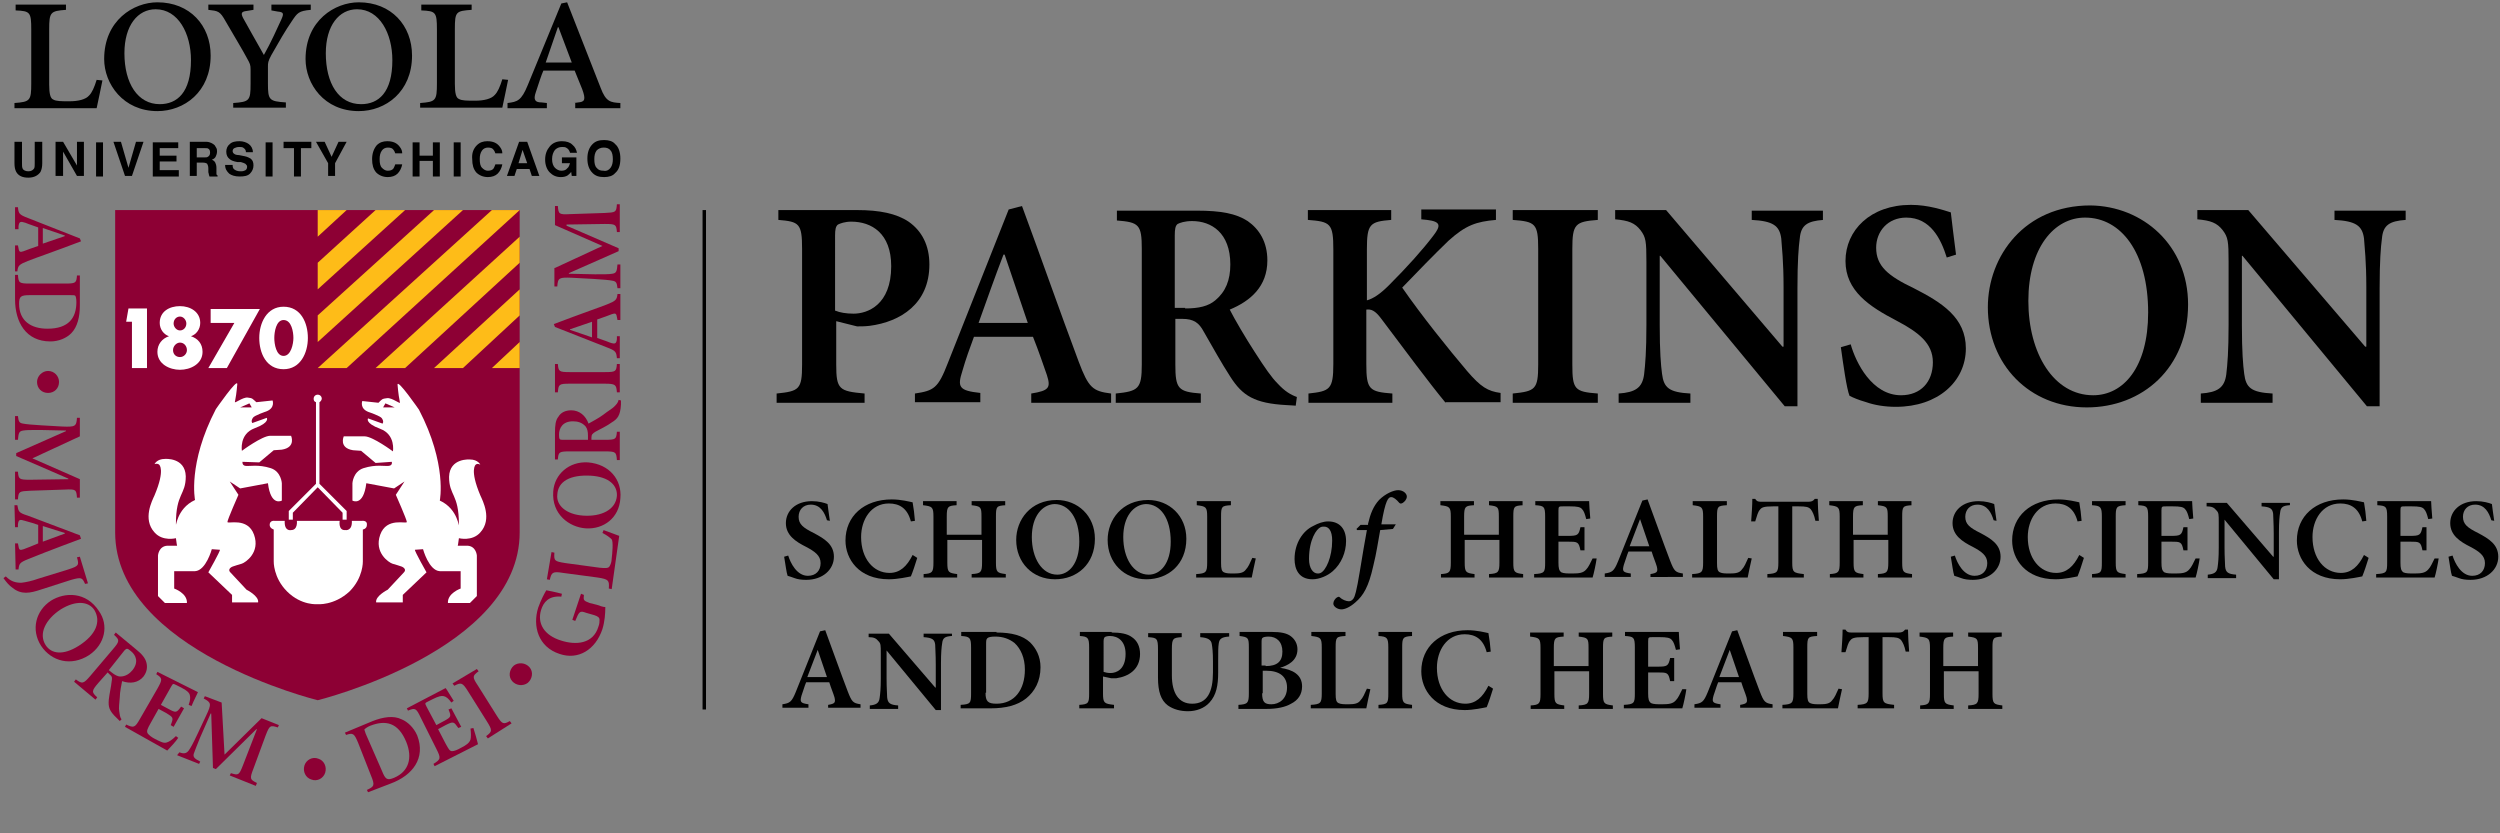 <?xml version="1.0" encoding="utf-8"?>
<!-- Generator: Adobe Illustrator 26.0.3, SVG Export Plug-In . SVG Version: 6.00 Build 0)  -->
<svg version="1.1" id="Layer_3" xmlns="http://www.w3.org/2000/svg" xmlns:xlink="http://www.w3.org/1999/xlink" x="0px" y="0px"
	 viewBox="0 0 432 144" style="enable-background:new 0 0 432 144;" xml:space="preserve">
<rect x="0" y="0" width="432" height="144" fill="#808080" stroke="none"/>
<style type="text/css">
	.Arched_x0020_Green{fill:url(#SVGID_1_);stroke:#FFFFFF;stroke-width:0.25;stroke-miterlimit:1;}
	.st0{fill:none;stroke:#000000;stroke-width:0.596;}
	.st1{fill:#8D0034;}
	.st2{fill:#FFFFFF;}
	.st3{fill:#FEBC18;}
</style>
<linearGradient id="SVGID_1_" gradientUnits="userSpaceOnUse" x1="-1107.435" y1="1431.817" x2="-1106.727" y2="1431.11">
	<stop  offset="0" style="stop-color:#20AC4B"/>
	<stop  offset="0.983" style="stop-color:#19361A"/>
</linearGradient>
<g>
	<path d="M142.9,89.9c-0.4-1.3-1.1-2.7-2.8-2.7c-1.3,0-2.1,0.9-2.1,2.1c0,1.3,0.8,1.9,2.6,2.8c1.9,1,3.5,2,3.5,4.1
		c0,2.2-1.9,4-4.8,4c-0.8,0-1.5-0.1-2-0.3c-0.5-0.2-0.9-0.3-1.2-0.4c-0.2-0.5-0.4-2.2-0.6-3.3l0.7-0.2c0.4,1.3,1.5,3.5,3.4,3.5
		c1.4,0,2.2-0.9,2.2-2.2c0-1.3-1-2-2.5-2.8c-1.8-0.9-3.5-2-3.5-4.1c0-2.1,1.7-3.8,4.5-3.8c1.2,0,2.2,0.3,2.7,0.5
		c0.1,0.7,0.2,1.6,0.4,2.9L142.9,89.9z"/>
	<path d="M158.5,96.4c-0.3,1-0.8,2.5-1.1,3.2c-0.5,0.1-2.3,0.5-3.8,0.5c-5.2,0-7.5-3.5-7.5-6.7c0-4.2,3.2-7.1,8-7.1
		c1.6,0,3.1,0.4,3.6,0.5c0.2,1.1,0.3,2,0.4,3.2l-0.7,0.1c-0.6-2.3-2-3.1-3.8-3.1c-3.1,0-4.8,2.8-4.8,5.8c0,3.7,2.1,6.2,4.9,6.2
		c1.8,0,3-1.1,4-3.1L158.5,96.4z"/>
	<path d="M173.8,87.3c-1.6,0.1-1.7,0.2-1.7,2v7.9c0,1.7,0.2,1.8,1.7,2v0.6h-5.9v-0.6c1.6-0.1,1.8-0.3,1.8-2v-3.9h-6v3.9
		c0,1.7,0.2,1.8,1.7,2v0.6h-5.8v-0.6c1.5-0.1,1.7-0.3,1.7-2v-7.9c0-1.7-0.2-1.8-1.8-2v-0.7h5.8v0.7c-1.5,0.1-1.7,0.2-1.7,2v3.1h6
		v-3.1c0-1.7-0.1-1.8-1.7-2v-0.7h5.8V87.3z"/>
	<path d="M189.2,93.1c0,4.4-3.1,7-6.9,7c-3.9,0-6.7-2.9-6.7-6.8c0-3.5,2.5-6.9,7-6.9C186.2,86.4,189.2,89.1,189.2,93.1z M178.3,92.8
		c0,3.6,1.7,6.5,4.4,6.5c2,0,3.8-1.9,3.8-5.7c0-4.1-1.8-6.5-4.3-6.5C180.1,87.2,178.3,89.2,178.3,92.8z"/>
	<path d="M205,93.1c0,4.4-3.1,7-6.9,7c-3.9,0-6.7-2.9-6.7-6.8c0-3.5,2.5-6.9,7-6.9C202,86.4,205,89.1,205,93.1z M194.1,92.8
		c0,3.6,1.7,6.5,4.4,6.5c2,0,3.8-1.9,3.8-5.7c0-4.1-1.8-6.5-4.3-6.5C195.9,87.2,194.1,89.2,194.1,92.8z"/>
	<path d="M217,96.5c-0.2,0.8-0.6,2.8-0.7,3.3h-9.6v-0.6c1.7-0.1,1.9-0.3,1.9-2v-7.9c0-1.7-0.2-1.8-1.8-2v-0.7h5.9v0.7
		c-1.6,0.1-1.7,0.2-1.7,2v8c0,1,0.1,1.4,0.5,1.6c0.4,0.2,1,0.2,1.7,0.2c1,0,1.7-0.1,2.1-0.7c0.4-0.4,0.7-1.1,1.1-2L217,96.5z"/>
	<path d="M223.7,96.6c0-2.8,1.5-4.9,3.2-5.7c0.9-0.5,1.8-0.8,2.6-0.8c2,0,3.1,1.3,3.1,3.4c0,1.9-0.8,3.9-2.3,5.2
		c-0.9,0.8-2.3,1.4-3.5,1.4C224.4,100.1,223.7,98.3,223.7,96.6z M228.2,99c0.9-0.4,2-2.7,2-5.6c0-1.7-0.6-2.4-1.4-2.4
		c-0.2,0-0.4,0-0.6,0.1c-0.7,0.3-2,2.1-2,5.5c0,1.6,0.7,2.5,1.5,2.5C227.8,99.1,228,99.1,228.2,99z"/>
	<path d="M236.4,90.5c0.4-1.7,0.9-3,1.9-4.1c1.1-1.1,2.5-1.7,3.3-1.7c0.9,0,1.5,0.6,1.5,1.1c0,0.5-0.4,0.9-0.7,1.1
		c-0.2,0.1-0.4,0.2-0.6,0c-0.5-0.6-1-1-1.4-1c-0.5,0-1,0.5-1.7,4.7h2.5l-0.5,0.8l-2.2,0.2c-0.4,2.1-0.6,3.8-1.2,6.2
		c-0.8,3.6-1.7,5.1-3.1,6.3c-0.9,0.8-1.8,1.2-2.4,1.2c-0.7,0-1.4-0.5-1.4-1c0-0.4,0.3-0.9,0.7-1.1c0.2-0.1,0.3-0.1,0.4,0
		c0.4,0.4,1.1,0.7,1.6,0.7c0.3,0,0.6-0.2,0.8-0.5c0.2-0.3,0.5-1.1,1.1-4.8c0.5-3,0.8-4.9,1.2-7h-1.7l-0.1-0.2l0.7-0.7H236.4z"/>
	<path d="M263.2,87.3c-1.6,0.1-1.7,0.2-1.7,2v7.9c0,1.7,0.2,1.8,1.7,2v0.6h-5.9v-0.6c1.6-0.1,1.8-0.3,1.8-2v-3.9h-6v3.9
		c0,1.7,0.2,1.8,1.7,2v0.6H249v-0.6c1.5-0.1,1.7-0.3,1.7-2v-7.9c0-1.7-0.2-1.8-1.8-2v-0.7h5.8v0.7c-1.5,0.1-1.7,0.2-1.7,2v3.1h6
		v-3.1c0-1.7-0.1-1.8-1.7-2v-0.7h5.8V87.3z"/>
	<path d="M275.9,96.5c-0.1,0.8-0.5,2.7-0.7,3.3h-10.1v-0.6c1.8-0.1,1.9-0.3,1.9-2v-7.9c0-1.8-0.2-1.9-1.7-2v-0.7h9.3
		c0,0.4,0.1,1.8,0.2,3l-0.7,0.1c-0.2-0.8-0.4-1.4-0.7-1.7c-0.3-0.4-0.9-0.5-2.1-0.5h-1.2c-0.7,0-0.8,0-0.8,0.7v4.4h1.6
		c1.7,0,1.9-0.1,2.2-1.5h0.7v4h-0.7c-0.3-1.5-0.5-1.5-2.2-1.5h-1.6v3.6c0,1,0.1,1.4,0.5,1.7c0.4,0.2,1.1,0.2,1.9,0.2
		c1.2,0,1.9-0.1,2.4-0.7c0.4-0.4,0.7-1.1,1.1-1.9L275.9,96.5z"/>
	<path d="M285.2,99.8v-0.6c1.2-0.2,1.3-0.4,1.1-1.3c-0.2-0.7-0.6-1.6-0.9-2.6h-4c-0.3,0.7-0.5,1.5-0.8,2.3c-0.3,1.1-0.2,1.3,1.2,1.5
		v0.6h-4.5v-0.6c1.3-0.2,1.6-0.4,2.3-2.1l4.2-10.5l0.9-0.2c1.3,3.5,2.6,7.2,3.9,10.6c0.7,1.8,0.9,2,2.2,2.2v0.6H285.2z M283.4,89.7
		L283.4,89.7c-0.6,1.6-1.2,3.1-1.8,4.7h3.4L283.4,89.7z"/>
	<path d="M302.7,96.5c-0.2,0.8-0.6,2.8-0.7,3.3h-9.6v-0.6c1.7-0.1,1.9-0.3,1.9-2v-7.9c0-1.7-0.2-1.8-1.8-2v-0.7h5.9v0.7
		c-1.6,0.1-1.7,0.2-1.7,2v8c0,1,0.1,1.4,0.5,1.6c0.4,0.2,1,0.2,1.7,0.2c1,0,1.7-0.1,2.1-0.7c0.4-0.4,0.7-1.1,1.1-2L302.7,96.5z"/>
	<path d="M313.7,90c-0.2-1-0.5-1.6-0.8-2c-0.4-0.4-0.8-0.5-2.1-0.5h-1.1v9.7c0,1.7,0.2,1.8,2,2v0.6h-6.3v-0.6c1.7-0.1,1.9-0.3,1.9-2
		v-9.7h-0.9c-1.7,0-2,0.2-2.3,0.6c-0.3,0.3-0.5,1-0.8,2h-0.7c0.1-1.4,0.2-2.8,0.2-3.9h0.5c0.3,0.5,0.6,0.5,1.1,0.5h8.1
		c0.5,0,0.8-0.1,1.1-0.5h0.5c0,0.9,0.1,2.6,0.2,3.8L313.7,90z"/>
	<path d="M330.4,87.3c-1.6,0.1-1.7,0.2-1.7,2v7.9c0,1.7,0.2,1.8,1.7,2v0.6h-5.9v-0.6c1.6-0.1,1.8-0.3,1.8-2v-3.9h-6v3.9
		c0,1.7,0.2,1.8,1.7,2v0.6h-5.8v-0.6c1.5-0.1,1.7-0.3,1.7-2v-7.9c0-1.7-0.2-1.8-1.8-2v-0.7h5.8v0.7c-1.5,0.1-1.7,0.2-1.7,2v3.1h6
		v-3.1c0-1.7-0.1-1.8-1.7-2v-0.7h5.8V87.3z"/>
	<path d="M344.5,89.9c-0.4-1.3-1.1-2.7-2.8-2.7c-1.3,0-2.1,0.9-2.1,2.1c0,1.3,0.8,1.9,2.6,2.8c1.9,1,3.5,2,3.5,4.1
		c0,2.2-1.9,4-4.8,4c-0.8,0-1.5-0.1-2-0.3c-0.5-0.2-0.9-0.3-1.2-0.4c-0.2-0.5-0.4-2.2-0.6-3.3l0.7-0.2c0.4,1.3,1.5,3.5,3.4,3.5
		c1.4,0,2.2-0.9,2.2-2.2c0-1.3-1-2-2.5-2.8c-1.8-0.9-3.5-2-3.5-4.1c0-2.1,1.7-3.8,4.5-3.8c1.2,0,2.2,0.3,2.7,0.5
		c0.1,0.7,0.2,1.6,0.4,2.9L344.5,89.9z"/>
	<path d="M360.1,96.4c-0.3,1-0.8,2.5-1.1,3.2c-0.5,0.1-2.3,0.5-3.8,0.5c-5.2,0-7.5-3.5-7.5-6.7c0-4.2,3.2-7.1,8-7.1
		c1.6,0,3.1,0.4,3.6,0.5c0.2,1.1,0.3,2,0.4,3.2l-0.7,0.1c-0.6-2.3-2-3.1-3.8-3.1c-3.1,0-4.8,2.8-4.8,5.8c0,3.7,2.1,6.2,4.9,6.2
		c1.8,0,3-1.1,4-3.1L360.1,96.4z"/>
	<path d="M361.5,99.8v-0.6c1.6-0.1,1.7-0.3,1.7-2v-7.9c0-1.7-0.2-1.9-1.7-2v-0.7h5.8v0.7c-1.6,0.1-1.7,0.3-1.7,2v7.9
		c0,1.7,0.2,1.8,1.7,2v0.6H361.5z"/>
	<path d="M380.1,96.5c-0.1,0.8-0.5,2.7-0.7,3.3h-10.1v-0.6c1.8-0.1,1.9-0.3,1.9-2v-7.9c0-1.8-0.2-1.9-1.7-2v-0.7h9.3
		c0,0.4,0.1,1.8,0.2,3l-0.7,0.1c-0.2-0.8-0.4-1.4-0.7-1.7c-0.3-0.4-0.9-0.5-2.1-0.5h-1.2c-0.7,0-0.8,0-0.8,0.7v4.4h1.6
		c1.7,0,1.9-0.1,2.2-1.5h0.7v4h-0.7c-0.3-1.5-0.5-1.5-2.2-1.5h-1.6v3.6c0,1,0.1,1.4,0.5,1.7c0.4,0.2,1.1,0.2,1.9,0.2
		c1.2,0,1.9-0.1,2.4-0.7c0.4-0.4,0.7-1.1,1.1-1.9L380.1,96.5z"/>
	<path d="M395.6,87.3c-1.1,0.1-1.5,0.3-1.6,1.3c-0.1,0.6-0.2,1.6-0.2,3.4v8.1h-0.9l-8.5-10.3h0v4.8c0,1.8,0.1,2.7,0.1,3.3
		c0.1,1,0.5,1.3,1.9,1.4v0.6h-4.9v-0.6c1.1-0.1,1.6-0.4,1.7-1.3c0.1-0.7,0.2-1.6,0.2-3.4v-4.3c0-1.4,0-1.7-0.4-2.1
		c-0.4-0.5-0.8-0.7-1.7-0.7v-0.6h3.5l8,9.3h0.1v-4c0-1.8-0.1-2.8-0.1-3.4c-0.1-0.9-0.5-1.2-2-1.3v-0.6h4.9V87.3z"/>
	<path d="M409.3,96.4c-0.3,1-0.8,2.5-1.1,3.2c-0.5,0.1-2.3,0.5-3.8,0.5c-5.2,0-7.5-3.5-7.5-6.7c0-4.2,3.2-7.1,8-7.1
		c1.6,0,3.1,0.4,3.6,0.5c0.2,1.1,0.3,2,0.4,3.2l-0.7,0.1c-0.6-2.3-2-3.1-3.8-3.1c-3.1,0-4.8,2.8-4.8,5.8c0,3.7,2.1,6.2,4.9,6.2
		c1.8,0,3-1.1,4-3.1L409.3,96.4z"/>
	<path d="M421.4,96.5c-0.1,0.8-0.5,2.7-0.7,3.3h-10.1v-0.6c1.8-0.1,1.9-0.3,1.9-2v-7.9c0-1.8-0.2-1.9-1.7-2v-0.7h9.3
		c0,0.4,0.1,1.8,0.2,3l-0.7,0.1c-0.2-0.8-0.4-1.4-0.7-1.7c-0.3-0.4-0.9-0.5-2.1-0.5h-1.2c-0.7,0-0.8,0-0.8,0.7v4.4h1.6
		c1.7,0,1.9-0.1,2.2-1.5h0.7v4h-0.7c-0.3-1.5-0.5-1.5-2.2-1.5h-1.6v3.6c0,1,0.1,1.4,0.5,1.7c0.4,0.2,1.1,0.2,1.9,0.2
		c1.2,0,1.9-0.1,2.4-0.7c0.4-0.4,0.7-1.1,1.1-1.9L421.4,96.5z"/>
	<path d="M430.5,89.9c-0.4-1.3-1.1-2.7-2.8-2.7c-1.3,0-2.1,0.9-2.1,2.1c0,1.3,0.8,1.9,2.6,2.8c1.9,1,3.5,2,3.5,4.1
		c0,2.2-1.9,4-4.8,4c-0.8,0-1.5-0.1-2-0.3c-0.5-0.2-0.9-0.3-1.2-0.4c-0.2-0.5-0.4-2.2-0.6-3.3l0.7-0.2c0.4,1.3,1.5,3.5,3.4,3.5
		c1.4,0,2.2-0.9,2.2-2.2c0-1.3-1-2-2.5-2.8c-1.8-0.9-3.5-2-3.5-4.1c0-2.1,1.7-3.8,4.5-3.8c1.2,0,2.2,0.3,2.7,0.5
		c0.1,0.7,0.2,1.6,0.4,2.9L430.5,89.9z"/>
	<path d="M143.1,122.4v-0.6c1.2-0.2,1.3-0.4,1.1-1.3c-0.2-0.7-0.6-1.6-0.9-2.6h-4c-0.3,0.7-0.5,1.5-0.8,2.3
		c-0.3,1.1-0.2,1.3,1.2,1.5v0.6h-4.5v-0.6c1.3-0.2,1.6-0.4,2.3-2.1l4.2-10.5l0.9-0.2c1.3,3.5,2.6,7.2,3.9,10.6
		c0.7,1.8,0.9,2,2.2,2.2v0.6H143.1z M141.3,112.3L141.3,112.3c-0.6,1.6-1.2,3.1-1.8,4.7h3.4L141.3,112.3z"/>
	<path d="M164.4,109.9c-1.1,0.1-1.5,0.3-1.6,1.3c-0.1,0.6-0.2,1.6-0.2,3.4v8.1h-0.9l-8.5-10.3h0v4.8c0,1.8,0.1,2.7,0.1,3.3
		c0.1,1,0.5,1.3,1.9,1.4v0.6h-4.9v-0.6c1.1-0.1,1.6-0.4,1.7-1.3c0.1-0.7,0.2-1.6,0.2-3.4v-4.3c0-1.4,0-1.7-0.4-2.1
		c-0.4-0.5-0.8-0.7-1.7-0.7v-0.6h3.5l8,9.3h0.1v-4c0-1.8-0.1-2.8-0.1-3.4c-0.1-0.9-0.5-1.2-2-1.3v-0.6h4.9V109.9z"/>
	<path d="M172.2,109.3c2.6,0,4.5,0.5,5.8,1.7c1,1,1.8,2.4,1.8,4.3c0,2.4-1,4.2-2.5,5.4c-1.5,1.2-3.6,1.7-6.1,1.7H166v-0.6
		c1.7-0.1,1.8-0.3,1.8-2v-7.9c0-1.7-0.2-1.9-1.7-2v-0.7H172.2z M170.3,119.7c0,1.5,0.4,1.9,1.9,1.9c3.1,0,4.9-2.4,4.9-5.9
		c0-2-0.7-3.6-1.8-4.6c-0.9-0.7-2-1.1-3.3-1.1c-0.8,0-1.2,0.1-1.4,0.3c-0.2,0.2-0.2,0.5-0.2,1.1V119.7z"/>
	<path d="M192.1,109.3c1.5,0,2.7,0.2,3.5,0.8c0.9,0.6,1.4,1.6,1.4,2.9c0,2.7-2,3.9-4.1,4.2c-0.3,0-0.6,0-0.9,0l-1.4-0.3v2.9
		c0,1.7,0.2,1.8,1.9,2v0.6h-6v-0.6c1.6-0.1,1.7-0.3,1.7-2v-7.9c0-1.7-0.2-1.9-1.6-2v-0.7H192.1z M190.7,116.1
		c0.3,0.1,0.7,0.2,1.2,0.2c1,0,2.6-0.6,2.6-3.3c0-2.2-1.3-3.1-2.7-3.1c-0.4,0-0.8,0.1-0.9,0.2c-0.1,0.1-0.2,0.3-0.2,0.7V116.1z"/>
	<path d="M212.3,110c-1.2,0.1-1.6,0.4-1.7,1.2c-0.1,0.6-0.1,1.4-0.1,3v2c0,2.2-0.3,3.9-1.5,5.2c-0.9,1-2.3,1.5-3.7,1.5
		c-1.3,0-2.5-0.3-3.5-1c-1.2-0.9-1.7-2.4-1.7-4.8v-4.9c0-1.9-0.2-2-1.7-2.1v-0.7h5.8v0.7c-1.5,0.1-1.7,0.2-1.7,2.1v4.5
		c0,3.1,1.2,4.9,3.5,4.9c2.6,0,3.6-2,3.6-5.4v-1.9c0-1.6-0.1-2.4-0.2-3c-0.1-0.7-0.6-1.1-2-1.2v-0.7h5V110z"/>
	<path d="M221.2,115.4c2.2,0.3,3.8,1.2,3.8,3.2c0,1.4-0.7,2.4-1.9,3c-1,0.6-2.5,0.9-4.2,0.9H214v-0.7c1.6-0.1,1.8-0.3,1.8-2v-7.9
		c0-1.7-0.1-1.8-1.6-2v-0.7h5.6c1.5,0,2.5,0.2,3.2,0.7c0.7,0.5,1.2,1.3,1.2,2.3C224.2,114.2,222.5,115,221.2,115.4L221.2,115.4z
		 M218.7,115.1c2,0,2.9-0.8,2.9-2.5c0-1.7-1-2.6-2.4-2.6c-0.5,0-0.9,0.1-1,0.2c-0.2,0.1-0.2,0.4-0.2,0.9v3.9H218.7z M218.1,119.8
		c0,1.5,0.4,1.9,1.6,1.9c1.3,0,2.7-0.9,2.7-2.9c0-1.9-1.3-2.9-3.6-2.9h-0.6V119.8z"/>
	<path d="M236.8,119.1c-0.2,0.8-0.6,2.8-0.7,3.3h-9.6v-0.6c1.7-0.1,1.9-0.3,1.9-2v-7.9c0-1.7-0.2-1.8-1.8-2v-0.7h5.9v0.7
		c-1.6,0.1-1.7,0.2-1.7,2v8c0,1,0.1,1.4,0.5,1.6c0.4,0.2,1,0.2,1.7,0.2c1,0,1.7-0.1,2.1-0.7c0.4-0.4,0.7-1.1,1.1-2L236.8,119.1z"/>
	<path d="M238.2,122.4v-0.6c1.6-0.1,1.7-0.3,1.7-2v-7.9c0-1.7-0.2-1.9-1.7-2v-0.7h5.8v0.7c-1.6,0.1-1.7,0.3-1.7,2v7.9
		c0,1.7,0.2,1.8,1.7,2v0.6H238.2z"/>
	<path d="M258,119c-0.3,1-0.8,2.5-1.1,3.2c-0.5,0.1-2.3,0.5-3.8,0.5c-5.2,0-7.5-3.5-7.5-6.7c0-4.2,3.2-7.1,8-7.1
		c1.6,0,3.1,0.4,3.6,0.5c0.2,1.1,0.3,2,0.4,3.2l-0.7,0.1c-0.6-2.3-2-3.1-3.8-3.1c-3.1,0-4.8,2.8-4.8,5.8c0,3.7,2.1,6.2,4.9,6.2
		c1.8,0,3-1.1,4-3.1L258,119z"/>
	<path d="M278.7,110c-1.6,0.1-1.7,0.2-1.7,2v7.9c0,1.7,0.2,1.8,1.7,2v0.6h-5.9v-0.6c1.6-0.1,1.8-0.3,1.8-2V116h-6v3.9
		c0,1.7,0.2,1.8,1.7,2v0.6h-5.8v-0.6c1.5-0.1,1.7-0.3,1.7-2v-7.9c0-1.7-0.2-1.8-1.8-2v-0.7h5.8v0.7c-1.5,0.1-1.7,0.2-1.7,2v3.1h6
		v-3.1c0-1.7-0.1-1.8-1.7-2v-0.7h5.8V110z"/>
	<path d="M291.4,119.1c-0.1,0.8-0.5,2.7-0.7,3.3h-10.1v-0.6c1.8-0.1,1.9-0.3,1.9-2v-7.9c0-1.8-0.2-1.9-1.7-2v-0.7h9.3
		c0,0.4,0.1,1.8,0.2,3l-0.7,0.1c-0.2-0.8-0.4-1.4-0.7-1.7c-0.3-0.4-0.9-0.5-2.1-0.5h-1.2c-0.7,0-0.8,0-0.8,0.7v4.4h1.6
		c1.7,0,1.9-0.1,2.2-1.5h0.7v4h-0.7c-0.3-1.5-0.5-1.5-2.2-1.5h-1.6v3.6c0,1,0.1,1.4,0.5,1.7c0.4,0.2,1.1,0.2,1.9,0.2
		c1.2,0,1.9-0.1,2.4-0.7c0.4-0.4,0.7-1.1,1.1-1.9L291.4,119.1z"/>
	<path d="M300.7,122.4v-0.6c1.2-0.2,1.3-0.4,1.1-1.3c-0.2-0.7-0.6-1.6-0.9-2.6h-4c-0.3,0.7-0.5,1.5-0.8,2.3
		c-0.3,1.1-0.2,1.3,1.2,1.5v0.6h-4.5v-0.6c1.3-0.2,1.6-0.4,2.3-2.1l4.2-10.5l0.9-0.2c1.3,3.5,2.6,7.2,3.9,10.6
		c0.7,1.8,0.9,2,2.2,2.2v0.6H300.7z M298.9,112.3L298.9,112.3c-0.6,1.6-1.2,3.1-1.8,4.7h3.4L298.9,112.3z"/>
	<path d="M318.3,119.1c-0.2,0.8-0.6,2.8-0.7,3.3h-9.6v-0.6c1.7-0.1,1.9-0.3,1.9-2v-7.9c0-1.7-0.2-1.8-1.8-2v-0.7h5.9v0.7
		c-1.6,0.1-1.7,0.2-1.7,2v8c0,1,0.1,1.4,0.5,1.6c0.4,0.2,1,0.2,1.7,0.2c1,0,1.7-0.1,2.1-0.7c0.4-0.4,0.7-1.1,1.1-2L318.3,119.1z"/>
	<path d="M329.3,112.6c-0.2-1-0.5-1.6-0.8-2c-0.4-0.4-0.8-0.5-2.1-0.5h-1.1v9.7c0,1.7,0.2,1.8,2,2v0.6H321v-0.6
		c1.7-0.1,1.9-0.3,1.9-2v-9.7H322c-1.7,0-2,0.2-2.3,0.6c-0.3,0.3-0.5,1-0.8,2h-0.7c0.1-1.4,0.2-2.8,0.2-3.9h0.5
		c0.3,0.5,0.6,0.5,1.1,0.5h8.1c0.5,0,0.8-0.1,1.1-0.5h0.5c0,0.9,0.1,2.6,0.2,3.8L329.3,112.6z"/>
	<path d="M346,110c-1.6,0.1-1.7,0.2-1.7,2v7.9c0,1.7,0.2,1.8,1.7,2v0.6h-5.9v-0.6c1.6-0.1,1.8-0.3,1.8-2V116h-6v3.9
		c0,1.7,0.2,1.8,1.7,2v0.6h-5.8v-0.6c1.5-0.1,1.7-0.3,1.7-2v-7.9c0-1.7-0.2-1.8-1.8-2v-0.7h5.8v0.7c-1.5,0.1-1.7,0.2-1.7,2v3.1h6
		v-3.1c0-1.7-0.1-1.8-1.7-2v-0.7h5.8V110z"/>
</g>
<g>
	<path d="M148.1,36.3c3.9,0,6.8,0.6,8.9,2c2.3,1.6,3.6,4.1,3.6,7.4c0,6.8-5,9.9-10.3,10.6c-0.8,0.1-1.6,0.1-2.2,0.1l-3.6-0.9V63
		c0,4.3,0.5,4.6,4.9,5v1.6h-15.2V68c3.9-0.4,4.4-0.7,4.4-5V43c0-4.4-0.5-4.7-4.1-5v-1.7H148.1z M144.4,53.7c0.7,0.3,1.8,0.5,3.1,0.5
		c2.4,0,6.5-1.5,6.5-8.2c0-5.7-3.4-7.7-6.9-7.7c-1.1,0-1.9,0.3-2.3,0.5c-0.4,0.3-0.5,0.9-0.5,1.9V53.7z"/>
	<path d="M178.2,69.6V68c3.1-0.5,3.4-1,2.7-3.2c-0.6-1.7-1.4-4.1-2.4-6.6h-10.2c-0.7,1.9-1.4,3.8-2,5.9c-0.9,2.8-0.6,3.4,3.1,3.8
		v1.6h-11.3V68c3.3-0.5,4-0.9,5.7-5.3l10.5-26.5l2.3-0.6c3.3,8.9,6.5,18.1,9.8,26.9c1.7,4.5,2.4,5.1,5.6,5.5v1.6H178.2z M173.6,44
		h-0.2c-1.5,3.9-2.9,7.9-4.3,11.8h8.5L173.6,44z"/>
	<path d="M223.9,70.1c-0.4,0-1-0.1-1.6-0.1c-5.5-0.3-7.6-1.6-9.7-4.9c-1.5-2.3-3.1-5.2-4.6-7.8c-0.8-1.5-1.7-2.2-3.7-2.2h-1.2V63
		c0,4.2,0.5,4.7,4.4,5v1.6h-14.7V68c3.9-0.4,4.5-0.8,4.5-5v-20c0-4.2-0.5-4.6-4.3-4.9v-1.7h13.8c4.2,0,6.8,0.5,8.8,1.8
		c2,1.4,3.4,3.6,3.4,6.8c0,4.5-2.9,7-6.5,8.5c0.8,1.6,2.8,5,4.3,7.3c1.8,2.8,2.9,4.4,4,5.5c1.2,1.3,2.2,1.9,3.3,2.3L223.9,70.1z
		 M204.8,53.3c2.4,0,4-0.4,5.2-1.4c1.8-1.5,2.6-3.5,2.6-6.2c0-5.5-3.3-7.5-6.6-7.5c-1.3,0-2.1,0.3-2.5,0.5c-0.4,0.3-0.5,0.9-0.5,2
		v12.5H204.8z"/>
	<path d="M249.8,69.6c-2.9-3.5-7.1-9.2-11.1-14.5c-1.1-1.5-1.8-1.7-2.6-1.6v9.4c0,4.4,0.5,4.8,4.5,5.1v1.6h-14.5V68
		c3.7-0.4,4.3-0.7,4.3-5.1V43.1c0-4.5-0.5-4.8-4.4-5.1v-1.7h14.4V38c-3.7,0.3-4.2,0.7-4.2,5.1v8.8c1.1-0.3,2.3-1.1,3.8-2.6
		c3.2-3.2,5.8-6.1,7.7-8.6c1.3-1.7,1.3-2.4-1.1-2.7l-1-0.1v-1.7h12.9V38c-3.4,0.3-5.2,0.9-8.2,3.6c-2.6,2.5-5.3,5.3-8,8.1
		c3.4,4.9,7.9,10.5,11.2,14.4c2.4,2.8,3.6,3.5,5.8,3.8v1.6H249.8z"/>
	<path d="M261.4,69.6V68c3.9-0.4,4.4-0.7,4.4-5V43c0-4.4-0.5-4.7-4.4-5v-1.7h14.7V38c-3.9,0.3-4.4,0.7-4.4,5V63c0,4.3,0.4,4.7,4.4,5
		v1.6H261.4z"/>
	<path d="M315.1,38c-2.8,0.2-3.9,0.9-4.1,3.2c-0.2,1.5-0.4,3.9-0.4,8.6v20.4h-2.2l-21.5-26h-0.1v12c0,4.6,0.2,6.9,0.4,8.4
		c0.3,2.4,1.2,3.2,4.9,3.4v1.6h-12.4V68c2.9-0.2,4.1-1,4.4-3.3c0.2-1.7,0.4-4,0.4-8.6V45.2c0-3.5-0.1-4.2-1-5.4
		c-1-1.3-2.1-1.7-4.4-1.9v-1.6h8.8L308,59.9h0.2V49.7c0-4.6-0.3-7-0.4-8.5c-0.3-2.2-1.4-3-5.1-3.2v-1.6h12.3V38z"/>
	<path d="M336.4,44.5c-1-3.2-2.8-6.9-7-6.9c-3.2,0-5.2,2.4-5.2,5.2c0,3.2,2.1,4.9,6.5,7c4.9,2.5,9,5.1,9,10.4
		c0,5.7-4.8,10.1-12.1,10.1c-1.9,0-3.7-0.3-5.1-0.8c-1.4-0.4-2.3-0.8-2.9-1.1c-0.5-1.2-1.1-5.5-1.5-8.4l1.7-0.5
		c0.9,3.2,3.7,8.8,8.7,8.8c3.4,0,5.5-2.3,5.5-5.7c0-3.3-2.5-5.2-6.3-7.2c-4.6-2.4-8.8-5.1-8.8-10.3c0-5.3,4.3-9.7,11.3-9.7
		c3,0,5.6,0.9,6.9,1.3c0.2,1.9,0.5,4,0.9,7.3L336.4,44.5z"/>
	<path d="M378.1,52.6c0,11-7.9,17.8-17.5,17.8c-9.9,0-17.1-7.4-17.1-17.3c0-8.9,6.4-17.6,17.7-17.6
		C370.3,35.6,378.1,42.4,378.1,52.6z M350.5,52c0,9.1,4.4,16.3,11.2,16.3c5.2,0,9.5-4.8,9.5-14.3c0-10.4-4.7-16.4-10.9-16.4
		C354.9,37.6,350.5,42.9,350.5,52z"/>
	<path d="M415.7,38c-2.8,0.2-3.9,0.9-4.1,3.2c-0.2,1.5-0.4,3.9-0.4,8.6v20.4H409l-21.5-26h-0.1v12c0,4.6,0.2,6.9,0.4,8.4
		c0.3,2.4,1.2,3.2,4.9,3.4v1.6h-12.4V68c2.9-0.2,4.1-1,4.4-3.3c0.2-1.7,0.4-4,0.4-8.6V45.2c0-3.5-0.1-4.2-1-5.4
		c-1-1.3-2.1-1.7-4.4-1.9v-1.6h8.8l20.2,23.6h0.2V49.7c0-4.6-0.3-7-0.4-8.5c-0.3-2.2-1.4-3-5.1-3.2v-1.6h12.3V38z"/>
</g>
<line class="st0" x1="121.7" y1="36.3" x2="121.7" y2="122.6"/>
<g>
	<g>
		<path class="st1" d="M14,41.7l-3.2,1.2c-2.1,0.8-4.2,1.5-6,2.2c-1.5,0.6-1.7,0.8-1.8,1.8H2.6v-4.5h0.5l0.1,0.5
			c0.1,0.7,0.3,0.7,0.9,0.5c0.5-0.2,1.6-0.6,2.5-0.9v-3.2c-0.5-0.2-1.5-0.5-2.2-0.8c-0.9-0.3-1.1-0.2-1.2,0.6l0,0.5H2.6v-3.8h0.5
			c0.1,1.1,0.2,1.3,1.8,1.9l8.9,3.5L14,41.7z M7.4,39.4v2.7l3.8-1.3v-0.1L7.4,39.4z"/>
		<path class="st1" d="M13.8,52.8c0,1.9-0.4,3.7-1.5,4.8c-0.8,0.8-2.1,1.4-3.6,1.4c-4.2,0-6.1-3.3-6.1-7.3v-4.2h0.5
			c0.1,1.4,0.2,1.5,2.1,1.5h6c1.9,0,2-0.1,2.1-1.4h0.5V52.8z M5.2,51c-1.6,0-1.9,0.2-1.9,1.5c0,2.9,2,4.3,4.9,4.3c3.7,0,5-1.9,5-4.6
			c0-0.6-0.1-1-0.2-1.1C12.9,51,12.6,51,12.1,51H5.2z"/>
		<path class="st1" d="M8.3,67.9c-1.1,0-1.9-0.8-1.9-1.9c0-1,0.9-1.9,1.9-1.9c1.1,0,1.9,0.9,1.9,1.9C10.2,67.1,9.4,67.9,8.3,67.9z"
			/>
		<path class="st1" d="M13.8,75.4l-8.2,3.8l8.2,3.6V86h-0.5c-0.1-1.4-0.2-1.5-2.1-1.4l-6,0.2c-1.9,0.1-2,0.1-2.1,1.5H2.6v-4.8h0.5
			c0.1,1.3,0.2,1.4,2.1,1.4l6.6-0.1v-0.1l-9-3.9v-0.5l8.6-3.8v-0.1L7,74.3c-1.6,0-2.5,0-3,0.1c-0.7,0.1-0.8,0.4-0.9,1.6H2.6v-4.1
			h0.5c0.1,0.9,0.2,1.2,0.9,1.3c0.5,0.1,1.5,0.2,3.2,0.3l3.5,0.2c2.3,0.1,2.5,0,2.6-1.5h0.5V75.4z"/>
		<path class="st1" d="M14,93.1l-3.2,1.2c-2.1,0.8-4.2,1.6-5.9,2.3c-1.5,0.6-1.6,0.8-1.7,1.8l-0.5,0l-0.1-4.5l0.5,0l0.1,0.5
			c0.1,0.7,0.3,0.7,0.9,0.5c0.5-0.2,1.6-0.6,2.5-1l0-3.2C6,90.5,5.1,90.2,4.3,90c-0.9-0.3-1.1-0.2-1.2,0.6l0,0.5l-0.5,0l-0.1-3.8
			l0.5,0c0.2,1.1,0.2,1.3,1.8,1.8l9,3.4L14,93.1z M7.4,90.9l0,2.7l3.8-1.4v-0.1L7.4,90.9z"/>
		<path class="st1" d="M11.8,98.4c1.8-0.6,1.9-0.7,1.5-2.1l0.5-0.1l1.4,4.6l-0.5,0.1c-0.5-1.1-0.6-1.2-2.4-0.7l-5.3,1.7
			c-1.8,0.6-3.3,0.9-4.8-0.3c-0.6-0.4-1.1-1-1.6-1.7l0.4-0.3c0.9,0.9,1.7,1.1,2.7,1.1c0.8-0.1,1.8-0.3,2.9-0.7L11.8,98.4z"/>
		<path class="st1" d="M15.4,113.2c-3.1,2-6.5,1.1-8.3-1.6c-1.8-2.8-0.9-6.1,1.7-7.8c2.4-1.5,6.1-1.6,8.3,1.8
			C18.8,108,18.2,111.3,15.4,113.2z M10.5,105.3c-2.6,1.7-3.9,4.2-2.6,6.2c1,1.5,3,1.8,5.7,0.1c3-1.9,3.9-4.2,2.7-6.2
			C15.3,103.9,13.1,103.7,10.5,105.3z"/>
		<path class="st1" d="M23.5,112.2c1,0.8,1.6,1.5,1.8,2.3c0.2,0.8,0.1,1.6-0.5,2.4c-0.9,1.1-2.3,1.3-3.7,0.8
			c-0.1,0.5-0.4,1.9-0.4,2.8c-0.1,1.1-0.2,1.9-0.1,2.4c0.1,0.6,0.1,1,0.4,1.4l-0.3,0.3l-0.5-0.5c-1.4-1.3-1.5-2-1.4-3.2
			c0.1-1,0.4-2.2,0.5-3.2c0.1-0.5,0.1-0.8-0.3-1.1l-0.4-0.4L17,118c-1.2,1.4-1.2,1.6-0.2,2.5l-0.3,0.4l-3.7-3.1l0.3-0.4
			c1.1,0.8,1.3,0.8,2.5-0.6l3.9-4.6c1.2-1.4,1.2-1.6,0.2-2.5l0.3-0.4L23.5,112.2z M18.8,115.8l0.5,0.4c0.5,0.4,1,0.7,1.5,0.7
			c0.9,0,1.6-0.5,2.1-1.1c1.1-1.4,0.6-2.6-0.3-3.3c-0.6-0.5-0.7-0.5-1.1-0.1L18.8,115.8z"/>
		<path class="st1" d="M34.2,119.6c-0.1,0.3-0.7,1.4-1.1,2.4l-0.5-0.2c0.3-0.8,0.3-1.3,0.2-1.7c-0.1-0.4-0.5-0.8-1.5-1.3l-0.8-0.4
			c-0.6-0.3-0.6-0.3-0.9,0.2l-1.8,3.2l1.3,0.7c1.3,0.7,1.4,0.7,2.2-0.4l0.5,0.3l-1.8,3.2l-0.5-0.3c0.5-1.3,0.5-1.3-0.8-2.1l-1.3-0.7
			l-1.4,2.5c-0.5,0.9-0.7,1.3-0.5,1.7c0.2,0.3,0.7,0.7,1.3,1c0.8,0.4,1.5,0.8,2,0.6c0.4-0.1,1-0.5,1.6-1.1l0.4,0.3
			c-0.3,0.5-1.5,1.8-1.9,2.2l-7.3-4.1l0.2-0.4c1.3,0.6,1.5,0.6,2.4-1l3-5.2c0.9-1.6,0.9-1.8-0.2-2.5l0.2-0.4L34.2,119.6z"/>
		<path class="st1" d="M38.3,121.4l0.5,9l6.4-6.3l3,1.2l-0.2,0.4c-1.3-0.4-1.4-0.4-2.1,1.4l-2.1,5.7c-0.7,1.8-0.6,1.9,0.6,2.5
			l-0.2,0.5l-4.5-1.8l0.2-0.4c1.3,0.4,1.4,0.4,2.1-1.4l2.4-6.2l-0.1,0l-7,6.9l-0.5-0.2l-0.3-9.4l-0.1,0l-1.8,4.1
			c-0.6,1.4-0.9,2.3-1.1,2.8c-0.2,0.6,0.1,0.9,1.1,1.4l-0.2,0.4l-3.8-1.5L31,130c0.8,0.3,1.2,0.2,1.6-0.3c0.3-0.4,0.8-1.3,1.5-2.8
			l1.5-3.2c1-2.1,0.9-2.3-0.4-3l0.2-0.4L38.3,121.4z"/>
		<path class="st1" d="M56.2,133.5c-0.3,1-1.4,1.6-2.4,1.2c-1-0.3-1.5-1.4-1.2-2.4c0.3-1,1.4-1.6,2.4-1.2
			C56,131.4,56.5,132.5,56.2,133.5z"/>
		<path class="st1" d="M64.4,124.6c1.8-0.7,3.6-1,5-0.3c1,0.4,2.1,1.4,2.7,2.8c1.5,3.9-0.8,6.9-4.6,8.3l-3.9,1.5l-0.2-0.4
			c1.3-0.6,1.4-0.8,0.7-2.5l-2.2-5.6c-0.7-1.7-0.9-1.8-2.1-1.4l-0.2-0.4L64.4,124.6z M66,133.2c0.6,1.5,0.9,1.7,2.1,1.2
			c2.6-1.1,3.2-3.5,2.1-6.2c-1.4-3.4-3.6-3.8-6.2-2.8c-0.5,0.2-0.9,0.5-1,0.6c-0.1,0.1,0.1,0.4,0.2,0.8L66,133.2z"/>
		<path class="st1" d="M77,118.9c0.2,0.2,0.8,1.3,1.4,2.2l-0.4,0.3c-0.5-0.7-0.9-1-1.3-1.1c-0.4-0.1-0.9,0-1.9,0.5l-0.8,0.4
			c-0.6,0.3-0.6,0.3-0.3,0.9l1.7,3.2l1.3-0.7c1.3-0.7,1.3-0.8,0.8-2l0.5-0.2l1.7,3.2l-0.5,0.2c-0.8-1.1-0.8-1.2-2.2-0.5l-1.3,0.7
			l1.3,2.5c0.5,0.9,0.7,1.3,1.1,1.3c0.4,0,0.9-0.2,1.6-0.6c0.8-0.4,1.4-0.8,1.6-1.4c0.1-0.4,0.1-1.1,0-1.9l0.5-0.1
			c0.2,0.6,0.7,2.3,0.8,2.8l-7.5,3.8l-0.2-0.4c1.3-0.8,1.3-1,0.5-2.6l-2.7-5.4c-0.8-1.7-1-1.7-2.2-1.2l-0.2-0.4L77,118.9z"/>
		<path class="st1" d="M82.4,115.6l0.3,0.4c-1.1,0.8-1.1,1-0.1,2.5l3.2,5.1c1,1.6,1.2,1.6,2.3,1l0.3,0.4l-4.1,2.6l-0.3-0.4
			c1.1-0.8,1.1-1,0.1-2.6l-3.2-5.1c-1-1.6-1.2-1.6-2.4-1l-0.3-0.4L82.4,115.6z"/>
		<path class="st1" d="M91.5,115.3c0.7,0.8,0.5,2-0.3,2.7c-0.8,0.6-2,0.5-2.7-0.3c-0.7-0.8-0.5-2,0.3-2.7
			C89.6,114.4,90.8,114.5,91.5,115.3z"/>
		<g>
			<path class="st1" d="M103.1,104.5c0.6,0.2,1.1,0.4,1.5,0.4c0,1.1-0.1,2.5-0.5,3.8c-1.2,3.6-4.2,5.4-7.4,4.3
				c-3.7-1.2-4.7-4.8-3.7-8c0.5-1.4,1.1-2.5,1.4-3c0.6,0.1,1.5,0.3,2.7,0.6l-0.1,0.5c-2.2-0.2-3.1,1-3.5,2.3
				c-0.7,2.3,0.5,4.4,3.5,5.3c2.5,0.8,5.5,0.6,6.4-2.4c0.2-0.5,0.2-0.9,0.2-1.2c0-0.4-0.3-0.6-0.9-0.8l-1.4-0.4
				c-1.1-0.4-1.2-0.3-1.9,1.4l-0.5-0.2l1.5-4.5l0.5,0.2c-0.1,0.9-0.1,1,1,1.4L103.1,104.5z"/>
			<path class="st1" d="M95.3,95.4l0.5,0.1c-0.1,1.4,0,1.5,1.9,1.8l5.9,0.8c1,0.1,1.5,0.1,1.7-0.2c0.2-0.3,0.4-0.8,0.4-1.4
				c0.1-0.8,0.3-2.9,0-3.3c-0.3-0.3-0.8-0.7-1.6-1.1l0.2-0.5c0.5,0.2,2.2,0.8,2.7,1l-1.3,9.2l-0.5-0.1c0.1-1.4,0-1.6-1.9-1.9l-6-0.8
				c-1.8-0.3-2-0.1-2.3,1.2l-0.5-0.1L95.3,95.4z"/>
			<path class="st1" d="M101.6,79.9c3.7,0.3,5.9,3,5.6,6.2c-0.2,3.4-2.9,5.4-6,5.2c-2.8-0.2-5.9-2.4-5.6-6.4
				C95.8,82,98.3,79.7,101.6,79.9z M100.8,89.1c3.1,0.2,5.6-1,5.8-3.4c0.1-1.8-1.3-3.3-4.5-3.5c-3.6-0.2-5.7,1-5.8,3.3
				C96.1,87.3,97.8,88.9,100.8,89.1z"/>
			<path class="st1" d="M95.9,74.8c0-1.3,0.1-2.2,0.6-2.8c0.4-0.7,1.2-1.1,2.2-1.1c1.4,0,2.5,0.9,3,2.3c0.5-0.3,1.7-0.9,2.5-1.5
				c0.9-0.7,1.6-1.1,1.9-1.4c0.4-0.4,0.7-0.7,0.8-1.2l0.4,0.1l0,0.7c-0.1,1.9-0.6,2.5-1.6,3.1c-0.8,0.6-1.9,1.1-2.8,1.6
				c-0.5,0.3-0.7,0.5-0.7,1V76h2.3c1.9,0,2-0.1,2.1-1.4h0.5v4.9h-0.5c-0.1-1.4-0.2-1.5-2.1-1.5h-6c-1.9,0-2,0.1-2.1,1.4h-0.5V74.8z
				 M101.6,76v-0.7c0-0.7-0.1-1.2-0.4-1.6c-0.6-0.7-1.4-0.9-2.2-0.9c-1.8,0-2.4,1.2-2.4,2.3c0,0.8,0.1,0.9,0.6,0.9H101.6z"/>
			<path class="st1" d="M95.9,62.9h0.5c0.1,1.3,0.2,1.4,2.1,1.4h6c1.9,0,2-0.1,2.1-1.4h0.5v4.9h-0.5c-0.1-1.3-0.2-1.5-2.1-1.5h-6
				c-1.9,0-2,0.1-2.1,1.5h-0.5V62.9z"/>
			<path class="st1" d="M95.7,56l3.2-1.2c2.1-0.8,4.2-1.5,6-2.2c1.5-0.6,1.7-0.8,1.8-1.8h0.5v4.5h-0.5l-0.1-0.5
				c-0.1-0.7-0.3-0.7-0.9-0.5c-0.5,0.2-1.6,0.6-2.5,0.9v3.2c0.5,0.2,1.5,0.5,2.2,0.8c0.9,0.3,1.1,0.2,1.2-0.6l0-0.5h0.5v3.8h-0.5
				c-0.1-1.1-0.2-1.3-1.8-1.9l-8.9-3.5L95.7,56z M102.3,58.3v-2.7l-3.8,1.3V57L102.3,58.3z"/>
			<path class="st1" d="M95.9,46.3l8.2-3.8l-8.2-3.6v-3.3h0.5c0.1,1.4,0.2,1.5,2.1,1.4l6-0.2c1.9-0.1,2-0.1,2.1-1.5h0.5v4.8h-0.5
				c-0.1-1.3-0.2-1.4-2.1-1.4l-6.6,0.1V39l9,3.9v0.5l-8.6,3.8v0.1l4.5,0.1c1.5,0,2.5,0,3-0.1c0.7-0.1,0.8-0.4,0.9-1.6h0.5v4.1h-0.5
				c-0.1-0.9-0.2-1.2-0.9-1.3c-0.5-0.1-1.5-0.2-3.2-0.3L98.9,48c-2.3-0.1-2.5,0-2.6,1.5h-0.5V46.3z"/>
		</g>
	</g>
	<g>
		<path d="M2.5,18.7v-0.9c2.7-0.2,2.9-0.4,2.9-3.4V5.1c0-3-0.2-3.2-2.7-3.3V0.8h8.7v0.9C8.7,1.9,8.5,2.1,8.5,5.1v9.5
			c0,1.6,0.2,2.4,0.7,2.6c0.5,0.3,1.4,0.3,2.8,0.3c1.5,0,2.8-0.3,3.4-1c0.5-0.5,0.9-1.4,1.3-2.7l1,0.1c-0.2,0.9-0.8,4-1,4.8H2.5z"/>
		<path d="M18,10.2c0-6.7,5.1-9.8,9.2-9.8c5.6,0,9.2,4,9.2,9.2c0,6.3-4.6,9.6-9.2,9.6C21.3,19.2,18,14.5,18,10.2z M27.6,18
			c3,0,5.4-2,5.4-7.6c0-4.6-2.2-8.8-6.1-8.8c-3.1,0-5.4,2.8-5.4,7.6C21.5,14.4,23.8,18,27.6,18z"/>
		<path d="M40.3,18.7v-0.9c2.8-0.2,3-0.4,3-3.3V12c0-0.8-0.1-1-0.6-1.9c-0.8-1.5-1.9-3.3-3.7-6.4c-1-1.8-1.3-1.8-3-2V0.8h7.8v0.9
			l-1.2,0.2C41.7,2,41.6,2.3,42,3.1c0.2,0.4,2.7,4.8,3.6,6.4c1.2-2.1,2.4-4.8,3-6.1c0.5-1.1,0.4-1.3-0.6-1.4l-1.1-0.2V0.8h6.8v0.9
			c-2.1,0.2-2.3,0.5-3.3,2c-1.1,1.6-2.2,3.5-3.5,5.8c-0.6,1.1-0.6,1.4-0.6,2v2.9c0,2.9,0.2,3.1,3.1,3.3v0.9H40.3z"/>
		<path d="M52.8,10.2c0-6.7,5.1-9.8,9.2-9.8c5.6,0,9.2,4,9.2,9.2c0,6.3-4.6,9.6-9.2,9.6C56,19.2,52.8,14.5,52.8,10.2z M62.4,18
			c3,0,5.4-2,5.4-7.6c0-4.6-2.2-8.8-6.1-8.8c-3.1,0-5.4,2.8-5.4,7.6C56.3,14.4,58.5,18,62.4,18z"/>
		<path d="M72.6,18.7v-0.9c2.7-0.2,2.9-0.4,2.9-3.4V5.1c0-3-0.2-3.2-2.7-3.3V0.8h8.7v0.9c-2.7,0.2-2.9,0.3-2.9,3.3v9.5
			c0,1.6,0.2,2.4,0.7,2.6c0.5,0.3,1.4,0.3,2.8,0.3c1.5,0,2.8-0.3,3.4-1c0.5-0.5,0.9-1.4,1.3-2.7l1,0.1c-0.2,0.9-0.8,4-1,4.8H72.6z"
			/>
		<path d="M99.2,17.8l0.7-0.1c1.1-0.1,1.4-0.4,0.7-2.3l-1.3-3.2h-5.4c-0.3,0.6-0.9,2.5-1.3,3.7c-0.5,1.4-0.1,1.8,1,1.8l0.9,0.1v0.9
			h-6.8v-0.9c1.7-0.2,2.4-0.4,3.5-3.1l5.8-14.1l1-0.2l5.8,14.8c0.9,2.4,1.7,2.5,3.4,2.6v0.9h-7.8V17.8z M94.3,10.8h4.5l-2.3-6.1
			h-0.1L94.3,10.8z"/>
	</g>
	<path d="M55,68.8"/>
	<g>
		<path class="st1" d="M89.8,36.3V92c0,20.4-34.9,29-34.9,29s-35-8.6-35-29V36.3H89.8z"/>
	</g>
	<path class="st2" d="M21.8,55.6l0.4-2.3h3.2v10.3h-2.6v-8H21.8z"/>
	<path class="st2" d="M34.6,55.8c0,1.1-0.7,2-1.6,2.3v0c1.2,0.4,2,1.3,2,2.7c0,2.1-2.1,3.1-3.9,3.1c-1.8,0-3.9-1-3.9-3.1
		c0-1.3,0.8-2.3,2-2.7v0c-0.9-0.3-1.6-1.2-1.6-2.3c0-2,1.7-2.9,3.5-2.9C32.9,52.9,34.6,53.9,34.6,55.8z M30,55.9
		c0,0.6,0.5,1.2,1.1,1.2s1.1-0.5,1.1-1.2c0-0.6-0.5-1.2-1.1-1.2S30,55.2,30,55.9z M29.9,60.5c0,0.7,0.5,1.2,1.2,1.2
		c0.7,0,1.2-0.6,1.2-1.2c0-0.7-0.5-1.3-1.2-1.3C30.5,59.2,29.9,59.8,29.9,60.5z"/>
	<path class="st2" d="M36.4,55.9v-2.5h8.5l-5.7,10.2H36l4.5-7.8H36.4z"/>
	<path class="st2" d="M53.2,58.4c0,2.6-1.3,5.4-4.2,5.4c-3,0-4.2-2.8-4.2-5.4c0-2.6,1.3-5.4,4.2-5.4C52,53,53.2,55.8,53.2,58.4z
		 M47.4,58.4c0,1,0.3,3.1,1.6,3.1c1.3,0,1.7-2.1,1.7-3.1c0-1-0.3-3.1-1.7-3.1C47.7,55.3,47.4,57.4,47.4,58.4z"/>
	<g>
		<g>
			<path class="st2" d="M27.5,80.3c0,0,1.1,0.8-0.8,5.3c-0.4,0.9-2.1,4.1,0,6.4c1.4,1.6,3.7,1,3.7,1c0.1,0.9,0.2,1.3,0.2,1.3h-1.7
				c-1.5,0.1-1.6,1.7-1.6,1.7v7l1.2,1.2h3.8c0.1-1.7-2.2-2.5-2.2-2.5v-3h3.6c1.9-0.1,2.9-3.8,2.9-3.8l1.4,0.1c0.1,0.2-2,3.9-2,3.9
				l4.1,3.9v1.3h4.5c0.2-1.1-2-2.2-2-2.2l-2.8-3c-0.4-0.4-0.1-0.8,0.4-1c0.5-0.2,1-0.3,1.6-0.5c0.6-0.2,3.2-1.9,2.1-5
				c-1.1-3.1-4.6-1.8-4.6-2.2c0-0.4,1.9-4.7,1.9-4.7l-1.5-2.3l1.8,1.2l4.8-0.9c0.5,4.1,2.4,3,2.4,3v-3c0,0-0.1-2-1.9-2.6
				c-2.2-0.7-3.7-0.3-4.4-0.4c-0.6-0.1-0.5-0.7-0.5-0.7l2.9,0.1l2.5-2.1l1.4-0.1c2.5-0.4,1.6-2.4,1.6-2.4s-2.2,0-3.6,0
				c-1.4,0-4.9,2.6-4.9,2.6s-0.5-2.9,2.2-3.9c2.7-1,2.1-1.8,2.1-1.8l-2.5,0.9c0,0-0.3-0.3,0.1-0.9c0.2-0.4,2.3-1.1,2.3-1.1
				c1.6-0.6,1.1-1.9,1.1-1.9l-2.8,0.3c-0.7-0.6-0.6-0.7-1.5-0.8c-0.9-0.1-2.4,1.2-2.2,0.7c0.1-0.4,0.3-1.7,0.4-3
				c0.1-1.2-3.7,4.3-3.7,4.3c-4.9,9.4-3.6,15.7-3.6,15.7c-3.3,1.5-3.3,5.1-3.3,4.1c0-5.3,1.7-4.9,1.7-8.2c-0.1-3.3-3.6-3-3.6-3
				c-1.4,0-1.8,0.9-1.8,0.9S27.2,80,27.5,80.3z"/>
			<polygon class="st1" points="41.5,70.4 43.5,70.4 43.1,69.7 			"/>
		</g>
		<path class="st2" d="M54.9,104.4c0,0-2.8,0.3-5.3-2.2c-2.4-2.4-2.3-5.2-2.3-5.2v-5.5c0,0-0.7-0.2-0.7-0.8c0-0.8,0.8-0.7,0.8-0.7
			h1.8c-0.1,1.9,1.1,1.6,1.1,1.6c1.2,0,1-1.6,1-1.6h3.7h0h3.7c0,0-0.3,1.7,1,1.6c0,0,1.2,0.2,1.1-1.6h1.8c0,0,0.9-0.1,0.8,0.7
			c0,0.7-0.7,0.8-0.7,0.8V97c0,0,0.1,2.8-2.3,5.2C57.7,104.7,54.8,104.4,54.9,104.4L54.9,104.4z"/>
		<g>
			<path class="st2" d="M82.2,80.3c0,0-1.1,0.8,0.8,5.3c0.4,0.9,2.1,4.1,0,6.4c-1.4,1.6-3.7,1-3.7,1c-0.1,0.9-0.2,1.3-0.2,1.3h1.7
				c1.5,0.1,1.6,1.7,1.6,1.7v7l-1.2,1.2h-3.8c-0.1-1.7,2.2-2.5,2.2-2.5v-3H76c-1.9-0.1-2.9-3.8-2.9-3.8l-1.4,0.1
				c-0.1,0.2,2,3.9,2,3.9l-4.1,3.9v1.3H65c-0.2-1.1,2-2.2,2-2.2l2.8-3c0.4-0.4,0.1-0.8-0.4-1c-0.5-0.2-1-0.3-1.6-0.5
				c-0.6-0.2-3.2-1.9-2.1-5c1.1-3.1,4.6-1.8,4.6-2.2c0-0.4-1.9-4.7-1.9-4.7l1.5-2.3l-1.8,1.2l-4.8-0.9c-0.5,4.1-2.4,3-2.4,3v-3
				c0,0,0.1-2,1.9-2.6c2.2-0.7,3.7-0.3,4.4-0.4c0.7-0.1,0.5-0.7,0.5-0.7L64.9,80l-2.5-2.1L61,77.8c-2.5-0.4-1.6-2.4-1.6-2.4
				s2.2,0,3.6,0c1.4,0,4.9,2.6,4.9,2.6s0.5-2.9-2.2-3.9c-2.7-1-2.1-1.8-2.1-1.8l2.5,0.9c0,0,0.3-0.3-0.1-0.9
				c-0.2-0.4-2.3-1.1-2.3-1.1c-1.6-0.6-1.1-1.9-1.1-1.9l2.8,0.3c0.6-0.6,0.6-0.7,1.5-0.8c0.9-0.1,2.4,1.2,2.2,0.7
				c-0.1-0.4-0.3-1.7-0.4-3c-0.1-1.2,3.7,4.3,3.7,4.3c4.9,9.4,3.6,15.7,3.6,15.7c3.3,1.5,3.3,5.1,3.3,4.1c0-5.3-1.7-4.9-1.7-8.2
				c0.1-3.3,3.6-3,3.6-3c1.4,0,1.8,0.9,1.8,0.9S82.5,80,82.2,80.3z"/>
			<polygon class="st1" points="68.2,70.4 66.2,70.4 66.6,69.7 			"/>
		</g>
		<path class="st2" d="M55.2,83.6l0-14.1l0,0c0.2-0.1,0.4-0.4,0.4-0.6c0-0.4-0.3-0.7-0.7-0.7c0,0,0,0,0,0c0,0,0,0,0,0
			c-0.4,0-0.7,0.3-0.7,0.7c0,0.3,0.1,0.5,0.4,0.6l0,0l0,14.1l-4.7,4.7v1.5h0.7l0-1.2l4.3-4.4l4.3,4.4l0,1.2h0.7v-1.5L55.2,83.6z"/>
	</g>
	<g>
		<polygon class="st3" points="54.9,36.3 54.9,40.9 59.9,36.3 		"/>
		<polygon class="st3" points="85,63.6 89.8,63.6 89.8,59.1 		"/>
		<polygon class="st3" points="64.9,36.3 54.9,45.4 54.9,50 70,36.3 		"/>
		<polygon class="st3" points="75,36.3 54.9,54.5 54.9,59.1 80,36.3 		"/>
		<polygon class="st3" points="85,36.3 54.9,63.6 59.9,63.6 89.8,36.3 		"/>
		<polygon class="st3" points="64.9,63.6 70,63.6 89.8,45.4 89.8,40.9 		"/>
		<polygon class="st3" points="75,63.6 80,63.6 89.8,54.5 89.8,50 		"/>
	</g>
	<g>
		<path d="M2.5,24.5h1.3v3.7c0,0.4,0,0.7,0.1,0.9c0.1,0.3,0.5,0.5,1,0.5c0.5,0,0.8-0.2,1-0.5C6,28.9,6,28.6,6,28.2v-3.7h1.3v3.7
			c0,0.6-0.1,1.1-0.3,1.5c-0.4,0.6-1.1,1-2.1,1c-1,0-1.7-0.3-2.1-1c-0.2-0.4-0.3-0.8-0.3-1.5V24.5z"/>
		<path d="M9.6,24.5h1.3l2.4,4.1v-4.1h1.2v5.9h-1.2l-2.4-4.2v4.2H9.6V24.5z"/>
		<path d="M17.8,30.5h-1.2v-5.9h1.2V30.5z"/>
		<path d="M23.5,24.5h1.3l-2,5.9h-1.2l-2-5.9h1.3l1.3,4.5L23.5,24.5z"/>
		<path d="M30.7,25.6h-3.1v1.3h2.9v1h-2.9v1.5h3.3v1.1h-4.5v-5.9h4.4V25.6z"/>
		<path d="M36.5,24.7c0.2,0.1,0.4,0.2,0.6,0.4c0.1,0.2,0.2,0.3,0.3,0.5c0.1,0.2,0.1,0.4,0.1,0.6c0,0.3-0.1,0.6-0.2,0.8
			c-0.1,0.3-0.4,0.5-0.7,0.6c0.3,0.1,0.5,0.3,0.6,0.5c0.1,0.2,0.2,0.5,0.2,0.9v0.4c0,0.3,0,0.5,0,0.6c0,0.2,0.1,0.3,0.2,0.3v0.2
			h-1.4c0-0.1-0.1-0.2-0.1-0.3c0-0.2-0.1-0.3-0.1-0.5l0-0.6c0-0.4-0.1-0.6-0.2-0.8c-0.1-0.1-0.4-0.2-0.7-0.2H34v2.3h-1.2v-5.9h2.8
			C36,24.5,36.3,24.6,36.5,24.7z M34,25.6v1.6h1.3c0.3,0,0.5,0,0.6-0.1c0.2-0.1,0.4-0.3,0.4-0.7c0-0.4-0.1-0.6-0.3-0.7
			c-0.1-0.1-0.3-0.1-0.6-0.1H34z"/>
		<path d="M40.2,28.6c0,0.3,0.1,0.5,0.2,0.6c0.2,0.2,0.6,0.4,1.1,0.4c0.3,0,0.5,0,0.7-0.1c0.4-0.1,0.5-0.4,0.5-0.7
			c0-0.2-0.1-0.3-0.3-0.5c-0.2-0.1-0.4-0.2-0.8-0.3L41,28c-0.6-0.1-1.1-0.3-1.3-0.5c-0.4-0.3-0.6-0.7-0.6-1.3c0-0.5,0.2-1,0.6-1.3
			c0.4-0.4,1-0.5,1.7-0.5c0.6,0,1.2,0.2,1.6,0.5c0.4,0.3,0.7,0.8,0.7,1.4h-1.2c0-0.4-0.2-0.6-0.5-0.8c-0.2-0.1-0.4-0.1-0.7-0.1
			c-0.3,0-0.6,0.1-0.8,0.2c-0.2,0.1-0.3,0.3-0.3,0.5c0,0.2,0.1,0.4,0.3,0.5c0.1,0.1,0.4,0.2,0.8,0.2l1,0.2c0.5,0.1,0.8,0.3,1,0.4
			c0.4,0.3,0.5,0.7,0.5,1.2c0,0.5-0.2,1-0.6,1.4c-0.4,0.4-1,0.5-1.8,0.5c-0.8,0-1.4-0.2-1.8-0.5c-0.4-0.4-0.7-0.8-0.7-1.5H40.2z"/>
		<path d="M47.1,30.5h-1.2v-5.9h1.2V30.5z"/>
		<path d="M53.8,24.5v1.1H52v4.9h-1.2v-4.9H49v-1.1H53.8z"/>
		<path d="M58.5,24.5h1.4l-2,3.7v2.2h-1.2v-2.2l-2.1-3.7h1.5l1.2,2.6L58.5,24.5z"/>
		<path d="M65.1,25.1c0.5-0.5,1.1-0.7,1.8-0.7c1,0,1.7,0.3,2.2,1c0.3,0.4,0.4,0.7,0.4,1.1h-1.2c-0.1-0.3-0.2-0.5-0.3-0.6
			c-0.2-0.3-0.5-0.4-1-0.4c-0.4,0-0.8,0.2-1,0.5c-0.3,0.4-0.4,0.9-0.4,1.5c0,0.7,0.1,1.2,0.4,1.5c0.3,0.3,0.6,0.5,1,0.5
			c0.4,0,0.8-0.1,1-0.4c0.1-0.2,0.2-0.4,0.3-0.7h1.2c-0.1,0.6-0.4,1.2-0.8,1.6c-0.4,0.4-1,0.6-1.7,0.6c-0.8,0-1.5-0.3-2-0.8
			c-0.5-0.6-0.7-1.3-0.7-2.3C64.3,26.5,64.6,25.7,65.1,25.1z"/>
		<path d="M71.3,30.5v-5.9h1.2v2.3h2.3v-2.3h1.2v5.9h-1.2v-2.7h-2.3v2.7H71.3z"/>
		<path d="M79.6,30.5h-1.2v-5.9h1.2V30.5z"/>
		<path d="M82.4,25.1c0.5-0.5,1.1-0.7,1.8-0.7c1,0,1.7,0.3,2.2,1c0.3,0.4,0.4,0.7,0.4,1.1h-1.2c-0.1-0.3-0.2-0.5-0.3-0.6
			c-0.2-0.3-0.5-0.4-1-0.4c-0.4,0-0.8,0.2-1,0.5c-0.3,0.4-0.4,0.9-0.4,1.5c0,0.7,0.1,1.2,0.4,1.5c0.3,0.3,0.6,0.5,1,0.5
			c0.4,0,0.8-0.1,1-0.4c0.1-0.2,0.2-0.4,0.3-0.7h1.2c-0.1,0.6-0.4,1.2-0.8,1.6c-0.4,0.4-1,0.6-1.7,0.6c-0.8,0-1.5-0.3-2-0.8
			c-0.5-0.6-0.7-1.3-0.7-2.3C81.5,26.5,81.8,25.7,82.4,25.1z"/>
		<path d="M89.7,24.5h1.4l2.1,5.9h-1.3l-0.4-1.2h-2.2l-0.4,1.2h-1.3L89.7,24.5z M89.6,28.2h1.5l-0.8-2.3L89.6,28.2z"/>
		<path d="M98.5,26.4c-0.1-0.4-0.3-0.7-0.7-0.9c-0.2-0.1-0.4-0.1-0.7-0.1c-0.5,0-0.9,0.2-1.2,0.5c-0.3,0.4-0.5,0.9-0.5,1.6
			c0,0.7,0.2,1.2,0.5,1.5c0.3,0.3,0.7,0.5,1.1,0.5c0.4,0,0.8-0.1,1-0.4c0.3-0.2,0.4-0.6,0.5-0.9h-1.4v-1h2.5v3.2h-0.8l-0.1-0.7
			c-0.2,0.3-0.5,0.5-0.6,0.6c-0.3,0.2-0.7,0.3-1.2,0.3c-0.8,0-1.4-0.3-1.9-0.8c-0.5-0.5-0.8-1.3-0.8-2.2c0-1,0.3-1.7,0.8-2.3
			c0.5-0.6,1.2-0.9,2.1-0.9c0.8,0,1.4,0.2,1.8,0.6c0.5,0.4,0.7,0.9,0.8,1.4H98.5z"/>
		<path d="M106.3,29.9c-0.4,0.5-1.1,0.7-1.9,0.7c-0.9,0-1.5-0.2-2-0.7c-0.6-0.6-0.9-1.4-0.9-2.5c0-1.1,0.3-1.9,0.9-2.5
			c0.5-0.5,1.1-0.7,2-0.7c0.8,0,1.5,0.2,1.9,0.7c0.6,0.5,0.9,1.4,0.9,2.5C107.2,28.6,106.9,29.4,106.3,29.9z M105.5,29
			c0.3-0.4,0.4-0.9,0.4-1.5s-0.1-1.2-0.4-1.5c-0.3-0.4-0.7-0.5-1.2-0.5c-0.5,0-0.9,0.2-1.2,0.5c-0.3,0.4-0.4,0.9-0.4,1.5
			c0,0.7,0.1,1.2,0.4,1.5c0.3,0.4,0.7,0.5,1.2,0.5C104.8,29.6,105.2,29.4,105.5,29z"/>
	</g>
</g>
</svg>
